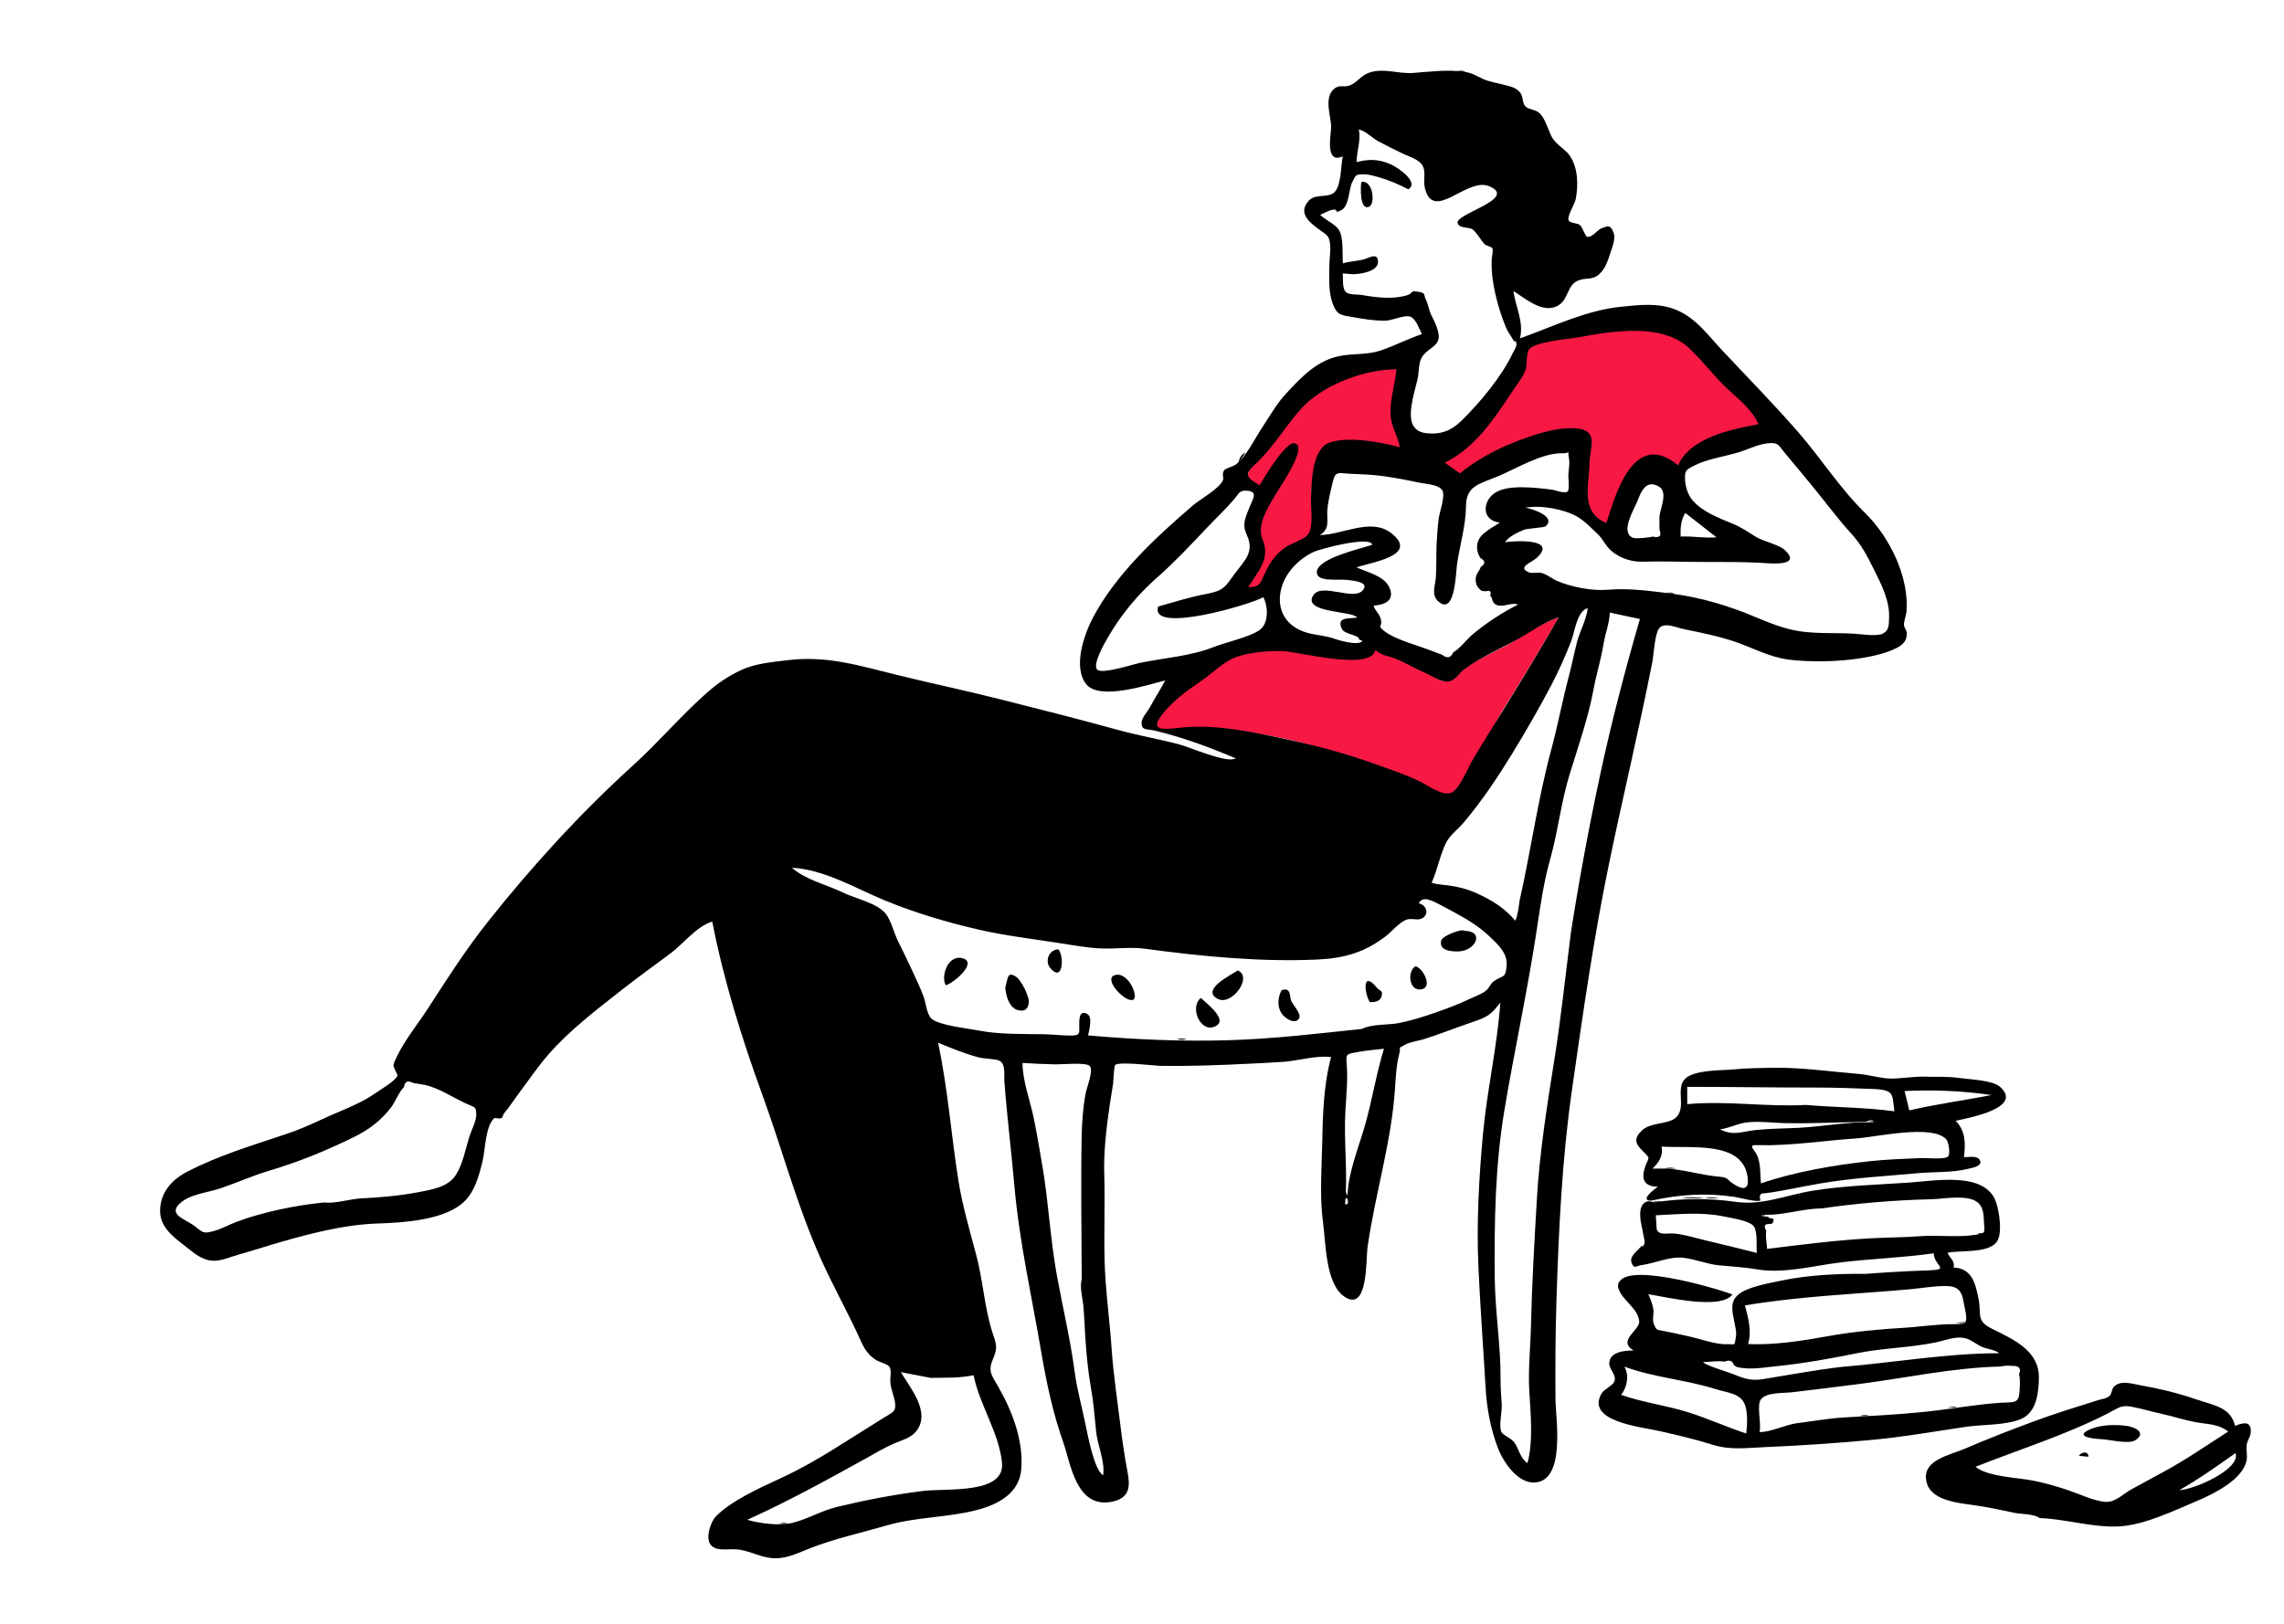 <svg width="720" height="512" viewBox="0 0 720 512" fill="none" xmlns="http://www.w3.org/2000/svg">
<path fill-rule="evenodd" clip-rule="evenodd" d="M491.328 194.667C485.661 204.619 479.674 214.306 473.629 224.078C470.429 229.25 460.108 250.644 457.442 251.461C454.572 252.341 436.988 243.053 431.942 241.234C422.974 238 414.453 234.939 405.085 232.945C394.596 230.713 384.024 229.067 373.144 229.896C368.379 230.26 360.492 231.295 365.228 225.282C368.68 220.897 372.024 216.86 376.713 213.692C380.126 211.386 385.129 207.156 389.125 205.616C393.317 203.999 399.501 204.358 404.007 204.453C408.877 204.556 432.094 211.063 433.371 204.281C435.739 206.217 437.119 205.468 439.832 206.413C442.89 207.479 444.797 209.547 447.834 210.796C449.804 211.606 453.436 214.811 455.627 214.83C458.538 214.856 459.322 212.69 461.413 211.091C466.098 207.509 472.335 205.151 477.419 202.038C481.894 199.296 486.156 196.438 491.328 194.667ZM440.322 116C439.924 120.543 441.289 124.765 441.256 129.44C441.242 131.48 441.139 133.519 441.829 135.484C442.448 137.246 442.015 140.411 442.344 142.256C436.55 140.672 425.786 138.322 419.871 140.458C414.216 142.501 413.505 151.946 413.305 156.539C413.17 159.67 414.717 164.493 413.544 167.491C412.997 168.889 412.993 169.34 413.027 169.466L413.031 169.479C412.919 169.428 412.465 169.429 410.864 170.466C409.276 171.494 407.381 172.062 405.812 173.197C402.959 175.264 402.47 177.607 401.062 180.604C399.695 183.515 396.051 186.101 391.984 185.996C395.253 180.673 399.793 175.702 397.188 169.451C395.223 164.733 398.667 159.196 401.377 154.713C402.274 153.229 412.221 141.856 407.813 141.054C404.952 140.533 398.383 152.606 397.126 154.713C393.621 152.585 392.046 149.961 394.744 146.755C396.816 144.293 399.36 142.187 401.377 139.638C404.652 135.5 407.843 130.561 411.733 126.886C418.563 120.433 430.487 116.039 440.322 116ZM413.031 169.479C413.07 169.503 413.053 169.526 413.036 169.491L413.031 169.479ZM532.119 108.949C536.484 112.705 542.005 115.82 546.223 119.762C549.915 123.213 554.887 129.017 556.641 133.627C547.641 135.185 532.687 139.958 529.103 148.442C515.106 136.9 509.691 158 506.914 166.824C498.722 163.64 500.356 153.04 500.464 146.851C500.548 141.941 503.878 136.13 495.941 135.728C490.011 135.429 484.251 137.598 478.902 139.63C472.228 142.165 465.227 145.957 459.836 150.313L454.219 146.385C463.433 141.738 468.236 132.854 473.629 124.718C475.35 122.125 477.648 119.241 478.902 116.437C479.77 114.499 480.381 110.586 481.333 108.862C482.829 106.152 497.448 105.406 501.321 104.708C511.545 102.864 523.764 101.76 532.119 108.949Z" fill="#F71844"/>
<path fill-rule="evenodd" clip-rule="evenodd" d="M529.789 169.17C533.566 168.996 537.325 169.754 541.102 169.424C537.823 166.858 534.545 164.294 531.266 161.729C529.817 164.014 529.712 166.613 529.789 169.17ZM440.194 116.438C430.42 116.476 418.497 120.886 411.706 127.327C408.109 130.741 405.136 135.324 402.093 139.159C400.053 141.732 398.06 144.215 395.583 146.477C391.97 149.772 393.005 150.525 397.074 153.007C398.362 150.839 405.192 139.247 408.055 139.768C412.404 140.561 404.004 152.806 403.086 154.331C400.369 158.844 395.981 165.148 397.953 169.908C400.554 176.191 396.782 179.772 393.507 185.126C396.946 185.216 397.285 184.011 398.471 181.376C399.993 177.989 401.654 175.16 404.874 172.818C407.367 171.005 411.445 170.242 412.616 168.053C414.065 165.346 413.156 160.003 413.273 156.992C413.452 152.418 413.465 141.604 419.076 139.572C424.956 137.442 435.527 139.449 441.275 141.026C440.557 136.995 438.294 134.362 438.325 129.882C438.358 125.193 439.796 121.009 440.194 116.438ZM365.103 191.248C370.216 189.794 375.063 188.262 380.323 187.272C385.829 186.234 386.196 185.047 389.3 180.807C391.652 177.593 394.506 175.087 393.84 171.15C393.413 168.625 391.873 167.395 392.336 164.555C392.623 162.795 393.538 160.873 394.198 159.2C395.009 157.146 396.688 154.817 392.783 154.716C390.627 154.66 390.522 155.681 389.063 157.397C386.37 160.566 383.271 163.443 380.406 166.482C375.429 171.759 370.151 177.374 364.596 182.257C358.48 187.631 353.202 194.113 349.249 200.993C348.519 202.264 344.08 209.747 345.974 211.214C347.713 212.562 357.385 209.419 359.149 209.051C366.762 207.464 375.404 206.897 382.596 204.014C386.261 202.545 394.348 200.792 397.242 198.519C399.933 196.406 399.812 191.288 398.25 188.309C393.88 190.751 362.286 199.965 365.103 191.248ZM460.222 149.251C465.324 145.111 471.355 141.791 477.654 139.33C483.289 137.129 490.289 134.676 496.557 135.058C504.368 135.534 501.104 141.185 501.076 145.997C501.039 152.383 497.924 161.582 506.412 164.895C509.183 156.053 515.024 135.145 529.015 146.731C532.591 138.229 545.344 135.352 554.324 133.79C552.696 129.495 547.752 125.607 544.326 122.383C540.039 118.35 536.654 113.623 532.36 109.667C523.875 101.853 508.505 104.362 497.763 106.31C494.178 106.96 483.784 107.776 482.047 110.141C480.958 111.624 481.566 115.248 480.759 117.062C479.646 119.561 477.746 121.878 476.221 124.186C470.657 132.608 464.996 141.084 455.475 145.907L460.222 149.251ZM491.358 194.623C486.321 196.359 482.615 199.262 478.147 201.707C472.73 204.671 466.377 207.448 461.515 211.11C459.736 212.449 458.736 214.762 456.28 214.912C454.145 215.043 450.89 212.814 448.996 212.035C445.82 210.725 442.785 208.74 439.593 207.573C436.969 206.613 435.808 206.809 433.538 204.944C432.265 211.751 409.102 205.388 404.243 205.284C399.747 205.189 393.58 205.667 389.396 207.29C385.41 208.836 382.293 212.239 378.88 214.558C374.203 217.738 369.74 220.954 366.296 225.356C361.571 231.391 368.699 229.683 373.453 229.318C384.303 228.485 394.858 230.807 405.319 233.047C414.669 235.049 423.903 237.451 432.853 240.698C437.887 242.524 443.185 244.203 447.919 246.576C450.415 247.828 454.463 250.892 457.327 250.009C459.953 249.199 462.571 242.437 464.163 239.736C467.255 234.492 470.508 229.337 473.701 224.145C479.732 214.338 485.706 204.613 491.358 194.623ZM429.369 324.424C432.473 322.823 437.534 323.254 440.967 322.583C444.846 321.825 448.747 320.589 452.446 319.301C456.192 317.997 459.731 316.663 463.154 315.031C464.719 314.285 466.805 313.55 468.252 312.515C469.418 311.68 469.843 310.13 470.918 309.373C473.722 307.398 474.546 308.637 474.922 304.826C475.33 300.687 472.745 298.343 469.526 295.245C466.645 292.473 462.902 290.077 459.281 288.126C457.68 287.264 455.969 286.293 454.334 285.47C451.862 284.223 448.548 282.151 447.251 284.827C449.953 285.446 450.548 288.546 448.109 289.66C446.77 290.272 444.743 289.374 443.232 290.024C440.901 291.028 438.658 293.83 436.662 295.338C430.112 300.292 423.847 302.149 415.273 302.548C397.357 303.377 378.596 301.542 361.025 299.157C356.502 298.542 351.987 299.208 347.423 299.061C342.982 298.919 338.352 298.046 333.986 297.372C325.577 296.075 316.714 295.007 308.435 293.098C298.424 290.789 288.378 287.802 278.978 283.934C269.962 280.223 259.771 274.092 249.644 273.619C253.965 277.42 260.441 278.884 265.639 281.387C269.888 283.432 276.532 284.746 279.216 288.116C280.964 290.309 281.84 294.338 283.16 296.91C284.62 299.756 285.967 302.647 287.318 305.536C288.675 308.443 290.089 311.351 291.192 314.345C291.874 316.202 292.168 320.052 293.78 321.323C296.352 323.349 304.958 324.248 308.424 324.922C314.894 326.182 322.275 326.014 328.875 326.101C331.602 326.137 334.351 326.472 336.957 326.517C340.617 326.58 340.268 326.011 340.216 323.157C340.186 321.443 340.224 318.326 342.776 319.738C344.515 320.7 343.318 324.96 342.996 326.473C357.564 327.777 372.763 328.432 387.261 327.996C401.52 327.567 415.285 325.915 429.369 324.424ZM495.157 294.387C497.728 277.807 500.86 260.95 504.366 244.585C507.909 228.048 512.169 211.66 516.961 195.185C513.796 194.504 510.631 193.826 507.466 193.146C507.348 196.617 506.042 199.633 505.484 203.088C504.715 207.858 503.245 212.489 502.365 217.243C500.693 226.279 497.595 235.121 494.866 243.933C492.085 252.916 491.155 262.171 488.599 271.2C486.493 278.638 485.416 286.832 484.24 294.478C481.387 313.03 477.321 331.617 474.227 350.177C471.325 367.579 471.034 385.334 471.201 402.898C471.303 413.621 473.124 424.314 473.029 435.051C473.006 437.705 473.254 440.351 473.408 443.001C473.516 444.871 472.398 450.054 473.347 451.62C473.947 452.612 476.526 453.526 477.439 454.903C478.883 457.081 479.187 459.685 481.506 461.334C483.386 454.523 482.498 445.533 482.087 438.582C481.689 431.885 482.461 424.963 482.613 418.163C482.91 404.823 483.697 391.678 484.459 378.331C485.293 363.695 487.667 348.702 489.985 334.176C492.094 320.967 493.5 307.524 495.157 294.387ZM426.357 86.461C425.337 86.375 424.318 86.29 423.299 86.205C423.451 88.134 422.997 91.259 424.511 92.265C425.659 93.028 427.982 92.777 429.372 93.021C433.931 93.822 439.214 94.491 443.739 93.033C445.498 92.466 444.368 91.579 446.79 91.948C449.706 92.393 448.641 92.808 449.483 94.442C450.132 95.703 450.466 97.85 451.203 99.364C452.188 101.39 454.186 105.017 453.332 107.357C452.502 109.631 449.405 110.319 448.089 112.895C447.11 114.81 447.341 117.594 446.833 119.704C446.154 122.517 445.296 125.32 444.917 128.185C444.44 131.795 444.604 136.031 449.583 136.59C454.205 137.111 457.509 135.777 460.608 132.754C466.526 126.982 473.284 118.835 476.761 111.576C477.167 110.728 478.167 109.312 478.028 108.404C477.752 106.608 477.632 108.426 476.998 107.179C476.393 105.987 475.444 104.905 474.886 103.581C472.878 98.827 471.455 93.843 470.65 88.811C470.285 86.531 470.163 84.279 470.225 81.977C470.246 81.191 470.771 78.831 470.458 78.293C470.138 77.747 468.473 77.496 467.954 76.954C466.992 75.951 465.339 73.118 464.273 72.367C462.962 71.444 460.028 72.175 459.495 70.34C458.643 67.402 478.81 62.618 469.388 58.698C462.354 55.771 451.565 70.565 449.105 58.924C448.679 56.908 449.491 54.17 448.506 52.322C447.418 50.28 444.455 49.517 442.386 48.523C439.745 47.255 437.078 45.953 434.512 44.565C432.751 43.614 430.215 41.088 428.342 40.856C429.079 44.285 427.665 47.684 427.642 51.105C431.7 50.119 434.493 50.098 438.498 51.852C440.406 52.687 447.593 57.425 443.952 59.703C441.002 58.137 437.846 56.779 434.557 55.858C433.26 55.494 431.641 54.999 430.261 54.974C427.059 54.916 427.509 55.217 426.307 57.386C425.148 59.476 425.397 64.925 422.853 66.259C420.221 67.639 422.251 65.708 420.004 66.153C418.722 66.408 417.326 67.264 416.153 67.748C417.76 69.315 421.005 70.746 422.071 72.486C423.626 75.024 423.086 80.273 423.33 83.049C425.365 82.395 427.509 82.368 429.572 81.882C431.512 81.424 434.202 79.444 434.404 82.356C434.63 85.6 428.921 86.461 426.357 86.461ZM452.853 171.878C453.012 169.074 453.185 166.272 453.533 163.48C453.767 161.605 455.748 156.167 454.628 154.521C453.41 152.73 449.328 152.616 447.363 152.186C443.596 151.361 439.984 150.685 436.156 150.141C432.636 149.64 429.318 149.535 425.771 149.39C421.907 149.233 420.95 148.312 420.095 152.136C419.424 155.143 418.524 158.275 418.399 161.354C418.281 164.244 419.253 166.753 416.064 168.7C423.066 168.7 432.184 163.101 438.573 168.108C447.712 175.268 431.808 177.33 427.614 178.911C431.1 180.433 436.276 181.628 437.917 185.104C439.758 189.001 437.086 190.658 432.997 190.969C433.381 192.471 434.853 193.447 435.292 195.253C435.934 197.9 433.851 197.024 436.509 199.072C440.009 201.768 447.215 203.571 451.508 205.288C452.513 205.692 453.531 206.071 454.559 206.426C456.167 207.711 457.355 207.466 458.122 205.691C460.324 204.438 462.284 201.645 464.238 200.02C468.583 196.404 473.38 193.231 478.545 190.621C476.403 189.825 473.843 191.624 471.789 190.748C470.128 190.04 470.754 188.752 469.76 187.787C470.158 186.529 469.737 186.069 468.497 186.407C467.877 186.466 467.3 186.372 466.766 186.124C465.727 184.968 465.261 184.589 465.191 182.803C465.119 180.908 466.341 180.239 466.809 178.722C468.333 177.789 468.299 176.873 466.706 175.974C466.05 175.012 465.693 173.969 465.634 172.843C465.331 168.663 469.578 166.979 472.816 164.768C467.017 164.196 467.238 158.086 471.251 155.415C475.41 152.646 484.217 153.78 489.246 154.404C490.292 154.533 493.118 155.745 494.175 154.972C494.824 154.499 494.366 150.495 494.396 149.789C494.464 148.185 494.898 146.272 494.613 144.676C494.018 141.335 495.28 143.018 492.602 142.925C486.228 142.703 478.113 147.7 472.506 150.056C466.229 152.694 462.196 153.099 462.131 159.638C462.068 165.83 460.135 171.999 459.292 178.092C458.923 180.753 458.66 194.577 453.238 189.476C451.136 187.497 452.482 184.454 452.638 182.013C452.851 178.655 452.725 175.245 452.853 171.878ZM102.249 379.14C105.352 379.635 110.405 378.035 113.79 377.867C119.708 377.575 125.803 377.068 131.602 375.962C136.138 375.096 141.307 374.335 143.754 370.39C145.941 366.865 146.713 362.451 147.891 358.604C148.517 356.562 150.131 353.6 150.131 351.487C150.131 348.74 149.718 349.281 146.529 347.778C142.492 345.875 138.564 343.224 134.21 342.145C132.893 341.914 131.575 341.687 130.256 341.465C128.55 340.576 127.586 341.014 127.363 342.775C125.698 344.353 124.722 347.26 123.324 349.105C120.139 353.31 116.356 356.176 111.413 358.602C102.52 362.965 94.233 366.332 84.708 369.185C79.459 370.758 74.618 372.963 69.487 374.697C65.376 376.085 59.703 376.508 56.545 379.599C52.983 383.086 58.459 384.354 61.503 386.712C63.997 388.643 64.045 389.087 67.457 388.149C69.999 387.45 72.252 386.114 74.693 385.208C83.053 382.106 93.172 380.042 102.249 379.14ZM293.32 434.454C290.204 433.849 287.088 433.243 283.972 432.639C287.036 437.778 293.481 445.296 288.855 451.243C287.127 453.465 284.251 454.099 281.682 455.226C278.573 456.59 275.703 458.338 272.764 459.964C260.644 466.667 248.327 473.464 235.556 479.216C239.554 480.375 245.701 481.177 249.818 480.168C254.613 478.991 259.052 476.29 263.975 475.11C272.806 472.993 282.101 471.19 291.073 470.104C298.407 469.216 316.764 471.222 315.873 461.315C315.026 451.909 308.771 442.935 306.91 433.636C302.343 434.547 297.986 434.388 293.32 434.454ZM479.044 283.907C482.596 268.25 484.717 252.327 488.906 236.782C490.996 229.027 492.469 221.166 494.51 213.409C495.461 209.801 496.178 206.156 497.103 202.554C498.04 198.908 500.057 195.542 500.518 191.772C497.124 192.527 496.339 199.509 495.31 202.135C493.423 206.954 491.365 211.585 488.94 216.199C485.085 223.532 480.995 230.607 476.646 237.717C472.061 245.216 467.218 252.428 461.49 259.276C459.608 261.526 457.054 263.289 455.841 265.758C453.933 269.641 453.131 274.268 451.309 278.309C452.593 278.894 455.907 279.04 457.481 279.319C460.408 279.838 462.459 280.299 465.27 281.549C470.223 283.752 474.384 286.362 477.693 290.325C478.524 288.291 478.741 286.061 479.044 283.907ZM341 403.369C340.941 388.29 340.703 373.082 340.978 358.114C341.054 353.958 341.431 349.474 342.102 345.35C342.523 342.758 345.002 337.247 343.372 336.004C341.98 334.942 334.628 335.641 332.824 335.604C329.325 335.531 325.837 335.391 322.331 335.154C322.331 340.743 324.761 347.089 325.891 352.617C326.944 357.774 327.809 362.959 328.678 368.139C330.559 379.357 331.093 390.73 333.136 401.978C334.986 412.177 337.427 422.333 338.772 432.53C339.511 438.128 341.005 443.409 342.166 449.003C342.773 451.92 344.984 463.935 347.77 465.117C348.358 460.807 345.953 455.602 345.522 451.244C345.078 446.744 344.733 442.214 343.921 437.691C342.967 432.381 342.486 426.939 342.12 421.564C341.897 418.274 341.828 414.995 341.512 411.708C341.283 409.323 340.278 405.708 341 403.369ZM428.485 201.728C428.601 200.086 423.869 200.152 422.988 198.265C421.201 194.432 425.275 195.122 427.78 194.726C426.887 192.594 410.161 193.371 414.058 187.617C416.761 183.625 427.012 189.735 429.751 185.942C431.552 183.45 426.652 183.107 424.708 182.857C421.784 182.481 414.895 183.697 415.121 180.289C415.407 176.006 428.8 173.05 432.557 171.792C432.141 168.86 416.021 173.028 413.689 174.217C408.408 176.908 404.363 181.735 403.588 187.101C402.686 193.344 406.21 198.26 413.152 199.792C416.046 200.431 418.186 200.502 420.864 201.462C422.626 202.093 428.329 203.668 429.537 202.075C429.186 201.959 428.836 201.844 428.485 201.728ZM523.114 162.898C523.381 160.232 525.88 155.214 523.001 153.462C518.973 151.011 517.304 155.05 516.391 157.477C515.275 160.439 510.583 167.691 514.686 169.538C515.64 169.967 520.163 169.467 520.961 169.184C523.183 169.704 523.9 168.957 523.114 166.94V162.898ZM424.805 378.189C424.552 370.903 428.184 362.143 430.242 355.006C432.576 346.92 433.805 338.674 436.277 330.677C433.527 330.974 430.752 331.217 428.035 331.712C424.328 332.389 424.262 332.282 424.528 335.548C424.926 340.453 424.405 345.262 424.123 350.165C423.558 359.981 424.934 369.96 424.019 379.714C424.835 379.9 425.097 379.392 424.805 378.189ZM527.432 187.228C536.338 188.453 544.873 190.989 552.976 194.396C557.444 196.275 562.364 198.293 567.355 199.043C572.902 199.877 578.783 199.485 584.447 199.807C586.443 199.92 591.692 200.792 593.639 199.737C595.567 198.692 595.416 196.921 595.507 194.81C595.741 189.38 593.004 184.063 590.544 179.191C588.433 175.011 586.837 171.82 583.562 168.224C579.356 163.606 575.693 158.623 571.754 153.803C568.784 150.17 565.784 146.589 562.757 142.96C560.591 140.362 560.694 139.468 557.43 139.758C554.216 140.045 550.98 141.751 547.953 142.656C543.46 143.998 538.019 144.735 533.921 146.881C531.272 148.269 531.154 148.525 531.184 150.947C531.213 153.203 532.024 155.955 533.525 157.72C536.647 161.384 541.82 163.323 546.261 165.151C548.829 166.208 551.049 167.707 553.336 169.165C555.799 170.738 560.769 171.664 562.655 173.456C568.143 178.675 558.152 177.643 555.36 177.485C549.336 177.145 543.345 177.197 537.276 177.193C530.651 177.189 524.08 176.912 517.549 177.106C513.724 177.219 509.336 175.476 506.857 172.572C505.658 171.164 505.19 169.834 503.621 168.374C501.565 166.463 499.777 164.449 497.275 162.969C493.182 160.549 485.745 159.18 480.873 160.083C482.617 160.302 490.823 162.811 487.21 165.965C486.771 166.349 481.492 166.6 480.345 167.074C478.275 167.928 475.665 169.169 474.451 170.972C477.986 170.44 491.1 169.824 484.41 175.918C482.768 177.414 478.054 178.907 482.065 180.497C482.987 180.863 484.831 180.346 486.017 180.675C487.781 181.165 489.222 182.477 490.874 183.176C495.56 185.161 502.018 186.386 506.908 185.951C513.669 185.348 520.715 186.433 527.432 187.228ZM348.12 370.845C348.35 379.599 347.998 388.404 348.206 397.199C348.428 406.59 349.77 415.794 350.409 425.091C350.983 433.424 352.236 441.598 353.253 449.891C353.838 454.667 354.513 459.234 355.413 463.975C356.256 468.411 356.4 472.32 350.496 473.512C339.208 475.794 337.455 461.207 335.273 455.062C332.017 445.889 329.929 436.261 328.315 426.752C325.311 409.044 321.317 391.583 319.758 373.724C318.799 362.728 317.407 351.843 316.617 340.857C316.462 338.704 317.074 335.387 314.969 334.428C313.702 333.852 310.216 333.847 308.618 333.43C304.166 332.266 300.059 330.553 295.715 328.776C298.798 343.256 299.816 357.665 302.129 372.272C303.356 380.023 305.704 388.054 307.739 395.683C309.848 403.588 310.316 412.1 312.749 419.833C313.82 423.242 314.727 424.63 313.172 428.129C311.264 432.423 312.53 433.45 314.922 437.668C319.322 445.427 322.682 454.584 321.936 463.331C321.327 470.475 315.318 474.215 307.874 476.142C298.563 478.553 288.813 478.268 279.445 481.005C271.283 483.389 262.991 485.151 255.066 488.299C251.87 489.568 248.833 491.074 245.285 491.307C240.418 491.624 237.136 489.087 232.539 488.559C229.666 488.229 225.459 489.46 223.804 486.755C222.492 484.61 223.977 479.93 225.624 478.204C230.251 473.352 239.517 469.125 245.757 466.262C252.949 462.962 259.907 458.832 266.571 454.574C270.609 451.992 274.729 449.514 278.765 446.928C281.434 445.216 282.449 445.205 282.176 442.485C281.959 440.316 280.87 438.212 280.68 435.992C280.534 434.29 281.198 431.971 280.303 430.861C279.645 430.042 277.173 429.464 276.201 428.844C272.648 426.581 271.841 423.782 270.227 420.34C266.561 412.522 262.35 404.924 258.81 397.044C251.211 380.123 246.574 362.331 240.273 345.066C233.836 327.426 228.081 308.909 224.536 290.608C219.793 291.905 215.316 297.642 211.539 300.481C206.435 304.318 201.206 308.028 196.201 311.969C187.997 318.431 179.691 324.715 172.912 332.453C169.646 336.18 166.972 340.191 164.015 344.107C162.307 346.369 160.714 348.929 158.864 351.082C158.567 351.427 158.559 352.136 158.239 352.43C157.534 353.076 156.189 352.216 155.737 352.641C152.95 355.26 152.987 362.693 152.118 366.148C150.921 370.909 149.577 376.384 145.438 379.665C139.046 384.733 127.256 385.518 119.165 385.781C108.782 386.119 98.71 388.718 88.859 391.51C84.264 392.811 79.789 394.334 75.177 395.598C72.524 396.326 69.498 397.777 66.665 397.498C63.249 397.162 60.552 394.58 58.049 392.66C54.046 389.59 50.339 386.564 50.468 381.527C50.613 376.195 53.828 372.171 58.894 369.522C68.687 364.401 79.641 361.119 90.196 357.581C94.242 356.224 97.704 354.723 101.573 352.897C107.038 350.316 113.329 348.209 118.178 344.801C119.608 343.795 124.862 340.714 125.31 339.125C125.368 338.918 124.055 336.492 124.05 336.107C124.037 335.118 124.689 334.046 125.09 333.198C127.616 327.865 131.853 322.729 135.092 317.699C141.023 308.487 146.978 299.226 153.855 290.562C167.568 273.288 182.973 256.374 199.6 241.295C207.705 233.944 214.709 225.606 222.929 218.357C226.185 215.485 229.623 213.147 233.636 211.283C238.109 209.205 243.129 208.798 248.257 208.164C260.681 206.627 271.057 209.929 282.721 212.802C293.748 215.517 304.788 217.808 315.876 220.636C328.054 223.742 340.107 226.722 352.247 230.107C358.733 231.915 365.406 233.026 371.923 234.762C375.061 235.596 386.924 240.829 389.541 239.11C381.299 235.636 372.855 232.47 364.038 230.373C361.441 229.756 359.782 230.439 359.878 227.761C359.932 226.3 361.759 224.328 362.417 223.125C363.993 220.247 365.777 217.433 367.319 214.546C361.728 215.971 346.703 220.906 342.49 215.805C338.082 210.465 341.762 199.996 344.525 194.768C351.737 181.121 364.004 169.732 375.956 159.444C378.542 157.22 384.115 154.315 385.493 151.483C385.912 150.621 385 149.355 385.945 148.237C386.507 147.571 388.765 147.116 389.668 146.399C392.954 143.785 395.576 138.287 397.847 134.861C400.225 131.273 402.368 127.387 405.357 124.168C410.245 118.904 415.292 113.324 423.208 112.093C427.09 111.489 431.214 111.811 434.935 110.607C439.435 109.15 443.71 106.856 448.254 105.347C447.127 103.265 446.213 99.955 444.026 99.728C441.92 99.508 438.832 101.134 436.422 101.122C432.902 101.105 429.897 100.599 426.5 99.997C422.741 99.329 421.502 99.45 420.132 95.787C418.694 91.949 419.057 87.492 419.069 83.506C419.074 81.559 419.505 79.141 419.32 77.229C419.043 74.348 418.419 74.238 415.905 72.406C412.765 70.117 408.893 67.088 412.74 63.111C414.819 60.962 419.091 62.633 420.933 60.325C422.808 57.973 422.717 52.065 423.289 49.303C417.507 51.856 419.627 42.312 419.626 40.016C419.625 36.674 417.132 30.665 420.721 27.885C422.389 26.595 423.627 27.662 425.534 26.921C427.71 26.074 429.08 23.854 431.395 22.993C435.996 21.282 440.694 23.343 445.418 23.003C450.836 22.613 456.158 21.86 461.606 22.641C464.188 23.01 465.275 23.891 467.459 24.878C469.559 25.828 471.69 26.087 473.971 26.698C476.001 27.242 477.781 27.517 479.152 29.106C480.237 30.363 479.795 32.478 480.89 33.562C481.97 34.629 484.107 34.474 485.394 35.742C486.63 36.959 487.369 38.971 488.011 40.485C488.879 42.525 488.981 43.291 490.509 44.924C491.841 46.349 493.759 47.494 494.871 49.119C497.49 52.95 497.557 58.49 496.721 62.8C496.437 64.267 494.069 68.06 494.439 69.309C494.792 70.497 497.013 70.185 498.018 70.936C498.887 71.586 499.652 74.48 500.337 74.657C501.817 75.038 503.643 72.412 504.765 72.019C506.714 71.334 507.529 70.632 508.609 73.212C509.409 75.127 508.295 77.726 507.708 79.554C506.961 81.88 506.136 84.682 504.157 86.441C501.831 88.51 499.969 87.379 497.402 88.493C493.556 90.162 494.691 95.382 489.957 96.874C485.447 98.295 480.478 93.823 477.066 91.767C477.773 96.758 480.433 101.567 479.156 106.682C489.53 103.031 499.79 97.85 511.095 96.709C516.86 96.126 522.683 95.437 528.125 97.586C534.494 100.102 538.397 105.652 542.708 110.263C550.811 118.93 559.125 127.354 566.902 136.3C574.035 144.505 580.049 154.014 587.9 161.697C595.861 169.489 601.87 182.131 600.998 192.92C600.919 193.894 600.079 196.107 600.211 197.157C600.314 197.962 601.128 198.982 601.115 199.63C601.071 201.813 600.267 203.071 597.95 204.282C593.934 206.383 587.949 207.446 583.41 207.968C577.379 208.661 569.993 208.735 563.96 207.995C557.737 207.231 552.267 204.102 546.544 202.212C541.525 200.552 536.483 199.516 531.209 198.458C528.299 197.874 525.078 196.257 523.28 197.822C521.629 199.26 521.287 206.638 520.902 208.6C516.729 229.866 511.77 250.411 507.377 271.569C502.399 295.55 498.995 319.522 495.533 343.707C492.387 365.691 491.358 387.924 490.655 409.888C490.319 420.365 490.27 430.73 490.341 441.216C490.381 447.088 493.649 466.688 483.958 467.439C478.264 467.881 473.708 460.547 472.182 456.547C469.889 450.538 468.695 444.067 468.33 437.755C467.59 424.976 466.621 412.187 466.047 399.403C465.425 385.552 466.215 371.446 467.483 357.641C468.759 343.744 471.974 330.05 472.959 316.131C470.001 319.923 469.055 320.635 464.128 322.286C458.973 324.015 454.014 326.06 448.812 327.672C447.043 328.22 444.281 328.564 442.83 329.461C440.153 331.117 441.912 329.238 441.057 332.462C440.144 335.905 439.972 340.04 439.729 343.578C438.59 360.185 433.468 376.674 431.106 393.193C430.535 397.181 431.349 414.112 423.708 408.776C417.823 404.667 417.939 391.759 417.102 385.713C415.988 377.654 416.608 369.368 416.785 361.26C416.985 352.026 417.158 342.341 419.611 333.325C415.222 332.65 409.118 334.488 404.7 334.797C400.875 335.065 397.063 335.235 393.259 335.423C384.189 335.87 374.845 336.227 365.622 336.067C363.942 336.038 352.972 334.658 351.57 335.77C351.115 336.132 350.976 341.1 350.891 341.707C350.568 343.99 350.13 346.27 349.803 348.54C348.762 355.798 347.821 363.59 348.12 370.845Z" fill="black"/>
<path fill-rule="evenodd" clip-rule="evenodd" d="M511.031 439.812C517.953 442.242 525.3 443.124 532.281 445.338C538.523 447.317 544.319 449.978 550.464 451.99C550.823 449.429 551.014 445.092 549.962 442.679C548.472 439.262 544.549 439.178 540.686 437.961C531.286 434.998 521.398 434.374 512.066 430.913C513.664 433.675 512.95 437.334 511.031 439.812ZM630.53 430.876C615.58 431.27 601.291 434.395 586.557 436.328C579.386 437.267 572.209 438.106 565.033 438.984C562.271 439.321 557.237 438.924 555.23 441.071C553.566 442.851 555.389 448.922 554.65 451.53C557.672 451.731 563.038 449.195 566.318 448.775C571.425 448.123 576.465 447.209 581.625 446.918C589.798 446.455 597.829 446.062 605.988 445.245C614.284 444.414 622.313 442.87 630.676 442.306C634.741 442.031 636.377 442.716 636.616 438.861C636.71 437.354 636.94 434.831 636.47 433.344C637.222 431.517 636.555 430.63 634.468 430.682C633.143 430.548 631.831 430.612 630.53 430.876ZM601.614 418.572C605.657 418.231 609.717 417.743 613.77 417.538C614.592 417.496 618.761 417.722 619.442 417.035C620.405 416.065 619.332 412.513 619.155 411.414C618.554 407.677 617.89 405.504 613.352 405.496C609.522 405.488 605.557 406.215 601.742 406.55C584.425 408.075 567.194 408.719 550.068 411.614C551.11 415.602 552.294 419.716 551.047 423.794C559.263 424.175 568.283 422.755 576.312 421.298C584.519 419.809 593.226 419.07 601.614 418.572ZM574.204 381.026C568.017 381.052 561.478 383.499 555.373 382.954C555.281 383.974 557.235 383.127 557.775 384.082C558.927 384.084 559.329 384.422 558.977 385.097C558.998 385.557 558.736 385.827 558.19 385.905C557.921 385.927 557.652 385.947 557.383 385.968C556.203 386.002 556.009 386.717 556.804 388.116C556.463 389.847 556.974 392.047 557.049 393.786C568.021 392.444 578.68 391.049 589.729 390.451C594.946 390.168 600.158 390.169 605.368 389.784C611.1 389.36 617.357 390.269 622.961 389.305C625.957 388.79 625.643 388.826 625.425 385.326C625.292 383.2 625.341 380.676 623.414 379.125C620.196 376.535 612.867 378.032 609.019 378.124C597.428 378.399 585.641 379.366 574.204 381.026ZM580.538 431.001C597.113 429.648 613.563 426.687 630.232 426.687C629.054 425.629 626.486 425.357 625.02 424.779C623.347 424.122 621.769 422.721 620.134 422.146C616.854 420.993 613.517 422.595 610.148 423.288C602.022 424.959 593.684 425.016 585.545 426.656C577.13 428.35 568.606 429.913 560.036 430.774C555.956 431.184 551.577 432.016 547.545 431.048C547.218 430.837 546.889 430.627 546.562 430.417C546.21 429.069 545.232 428.71 543.627 429.337C541.589 428.989 538.994 429.439 536.943 429.485C536.859 430.221 544.439 432.53 545.884 433.101C549.366 434.478 551.727 435.487 555.446 434.897C563.82 433.568 572.058 431.982 580.538 431.001ZM522.231 387.472C522.879 389.74 525.598 388.708 527.94 388.958C531.083 389.293 534.21 390.267 537.254 391.001C542.783 392.335 548.313 393.651 553.818 395.062C553.601 393.065 554.093 388.519 552.918 386.747C551.685 384.889 545.84 384.075 543.118 383.509C536.257 382.083 528.929 382.894 521.959 383.194C522.082 384.618 522.173 386.043 522.231 387.472ZM588.135 401.662C594.645 401.166 601.162 400.782 607.69 400.575C615.154 400.341 609.729 399.269 609.571 395.18C599.761 396.586 589.864 396.864 580.085 398.065C571.983 399.061 562.331 401.663 554.067 400.265C550.169 399.606 546.19 399.352 542.043 398.98C538.131 398.629 534.44 396.992 530.576 396.585C526.239 396.128 521.807 398.319 517.492 398.897C515.663 399.143 515.238 400.257 514.374 398.279C513.478 396.228 516.044 394.552 517.054 393.325C518.233 391.893 517.743 394.219 518.398 391.982C518.582 391.355 518.084 389.78 517.993 389.104C517.762 387.396 517.165 385.544 517.072 383.84C516.986 382.275 516.971 379.886 518.862 378.972C520.017 378.415 520.835 379.228 521.841 379.07C529.697 377.843 538.938 377.742 546.905 378.927C555.542 380.21 562.976 376.812 571.489 375.434C581.475 373.818 591.567 373.575 601.64 372.892C610.252 372.309 625.989 369.281 629.27 379.162C630.199 381.962 631.553 389.67 629.053 392.052C625.773 395.18 618.177 394.182 613.936 394.995C614.57 396.616 616.459 397.719 615.806 399.649C621.75 399.901 622.801 404.944 623.732 409.653C624.695 414.524 622.816 416.46 627.999 418.997C635.222 422.532 642.874 426.102 642.732 434.521C642.662 438.754 642.134 445.138 637.295 447.335C632.562 449.483 624.854 449.12 619.637 449.9C609.534 451.411 599.396 453.184 589.232 454.091C578.409 455.058 567.406 455.851 556.565 456.282C550.659 456.519 545.556 457.32 539.851 455.534C534.243 453.779 528.756 452.498 522.97 451.194C517.257 449.909 499.769 448.177 504.865 439.402C505.68 437.997 508.467 436.881 508.917 435.553C509.643 433.411 507.191 431.74 507.293 429.804C507.48 426.264 511.928 425.819 514.999 425.819C509.735 422.862 516.785 419.361 516.743 416.85C516.669 412.427 510.544 409.556 510.198 405.847C509.355 396.823 541.224 406.219 546.129 408.172C542.353 413.2 524.838 408.849 519.621 408.086C520.333 409.765 521.013 411.275 521.219 412.994C521.386 414.395 520.79 415.996 521.335 417.406C522.196 419.636 522.167 419.209 525.215 419.817C527.47 420.266 529.699 420.786 531.947 421.262C535.399 421.994 540.83 423.957 544.251 423.849C547.251 423.756 546.658 424.591 547.208 421.598C547.504 419.989 546.999 418.279 546.697 416.703C546.068 413.401 545.146 410.275 548.357 407.905C551.419 405.645 557.873 404.57 561.628 403.772C569.963 402.004 579.583 401.57 588.135 401.662Z" fill="black"/>
<path fill-rule="evenodd" clip-rule="evenodd" d="M627.798 345.291C618.745 343.928 609.548 343.593 600.389 344.006C600.886 346.042 601.382 348.077 601.879 350.111C610.46 348.126 619.164 346.963 627.798 345.291ZM554.19 361.083C550.56 360.844 553.086 362.302 553.982 364.437C555.084 367.059 554.847 370.374 555.101 373.134C565.722 369.496 578.081 367.367 589.373 366.142C594.729 365.562 600.162 365.395 605.548 365.147C607.14 365.074 612.889 365.673 614.053 364.711C614.918 363.995 614.311 360.048 613.48 359.177C608.96 354.445 591.488 358.531 585.166 358.955C574.802 359.651 564.627 361.314 554.19 361.083ZM569.276 348.4C578.681 349.211 587.762 349.134 597.168 350.4C596.454 345.03 597.307 343.659 590.525 343.374C584.481 343.121 578.456 342.916 572.441 342.918C558.913 342.925 545.417 342.693 531.875 342.693V348.15C544.4 346.998 556.726 349.078 569.276 348.4ZM524.051 368.468C529.986 368.446 535.596 370.457 541.532 370.979C545.085 371.291 543.969 371.687 546.433 373.289C550.272 375.785 551.378 374.455 550.896 371.064C549.265 359.591 533.094 362.164 523.775 361.526C524.387 364.262 522.98 366.582 520.906 368.468H524.051ZM588.207 353.738C579.67 353.863 571.122 354.299 562.644 354.14C558.85 354.068 553.933 353.393 550.214 353.974C547.49 354.399 545.211 355.646 542.223 356.109C546.612 358.233 548.837 356.798 553.452 356.314C558.063 355.832 562.742 355.842 567.371 355.59C574.974 355.177 583.077 353.541 590.568 353.986C590.704 353.038 589.918 352.955 588.207 353.738ZM520.493 378.586C516.575 378.579 521.965 374.577 522.672 374.18C518.335 374.18 517.286 371.844 518.542 368.091C519.726 364.555 520.602 365.638 517.623 362.693C515.381 360.476 515.042 358.843 517.685 356.365C520.375 353.844 525.822 354.557 528.205 352.475C532.263 348.933 527.027 341.877 532.649 339.163C536.449 337.33 542.575 337.557 546.771 337.169C550.826 336.795 555.024 336.723 559.107 336.673C568.006 336.564 577.25 337.904 586.109 338.642C589.34 338.91 592.971 340.082 596.153 340.085C599.399 340.088 602.798 339.438 606.149 339.513C610.045 339.601 613.797 339.343 617.814 339.918C620.892 340.358 628.079 340.589 630.432 342.645C638.271 349.494 619.681 352.639 616.483 353.409C619.738 356.612 619.602 360.847 619.112 364.879C620.661 364.879 623.333 364.274 624.135 365.834C625.131 367.773 621.444 368.277 620.572 368.503C615.556 369.804 609.687 369.447 604.518 369.92C594.184 370.864 583.976 371.409 573.749 373.168C568.766 374.025 563.812 375.085 558.832 375.92C557.972 376.064 557.107 376.18 556.239 376.267C554.906 376.164 554.475 376.915 554.945 378.524C553.563 379.131 548.409 377.619 546.816 377.388C537.692 376.058 529.531 376.611 520.493 378.586Z" fill="black"/>
<path fill-rule="evenodd" clip-rule="evenodd" d="M704.718 458.163C698.833 462.323 693.363 466.248 686.991 469.862C691.495 469.736 706.477 463.283 704.718 458.163ZM702.419 451.384C699.208 448.905 696.018 449.159 692.042 448.408C688.382 447.715 684.825 446.524 681.172 445.731C678.305 445.109 675.467 444.267 672.61 443.68C668.576 442.849 668.178 443.763 664.469 445.662C651.312 452.397 636.59 457.03 622.732 462.496C626.801 465.713 635.954 465.852 641.039 466.878C644.752 467.626 648.284 468.65 651.841 469.834C655.152 470.939 660.487 473.479 663.978 473.563C666.926 473.635 669.323 471.029 671.86 469.626C675.199 467.779 678.522 465.965 681.886 464.164C689.006 460.353 695.663 455.684 702.419 451.384ZM642.963 478.664C641.444 477.352 636.872 477.41 634.968 477.009C631.217 476.221 627.521 475.403 623.72 474.812C617.551 473.854 607.807 473.425 607.137 466.236C606.579 460.262 614.615 458.845 619.315 456.821C626.383 453.776 633.594 450.967 640.841 448.282C647.636 445.765 654.53 443.637 661.449 441.462C662.798 441.038 663.894 441.096 664.995 440.126C665.864 439.361 665.596 437.874 666.548 437.075C668.729 435.243 671.559 436.206 674.179 436.676C680.131 437.743 686.311 439.143 691.985 441.121C697.881 443.176 703.155 443.605 704.572 449.61C707.586 448.339 709.854 448.155 709.494 451.888C709.388 452.985 708.501 454.178 708.288 455.31C707.975 456.978 708.524 458.736 708.213 460.408C707.085 466.489 697.958 470.993 692.301 473.381C685.327 476.325 676.328 480.675 668.541 481.249C660.243 481.862 651.201 478.935 642.963 478.664Z" fill="black"/>
<path fill-rule="evenodd" clip-rule="evenodd" d="M537.344 377.785C534.87 377.799 532.395 377.813 529.922 377.827C532.391 377.41 534.865 377.405 537.344 377.785Z" fill="black"/>
<path fill-rule="evenodd" clip-rule="evenodd" d="M392.617 142.667C391.875 143.777 391.133 144.888 390.391 146C390.644 144.568 391.209 143.341 392.617 142.667Z" fill="black"/>
<path fill-rule="evenodd" clip-rule="evenodd" d="M537.344 409.649C538.831 409.661 540.318 409.672 541.797 409.684C540.307 409.674 538.826 409.662 537.344 409.649Z" fill="black"/>
<path fill-rule="evenodd" clip-rule="evenodd" d="M571.484 337.126C569.752 337.042 568.021 336.958 566.289 336.874C568.021 336.958 569.752 337.042 571.484 337.126Z" fill="black"/>
<path fill-rule="evenodd" clip-rule="evenodd" d="M541.797 377.818C540.312 377.805 538.827 377.793 537.344 377.78C538.833 377.416 540.318 377.428 541.797 377.818Z" fill="black"/>
<path fill-rule="evenodd" clip-rule="evenodd" d="M600.864 188.667C600.822 187.333 600.78 185.999 600.738 184.667C600.781 186.002 600.822 187.334 600.864 188.667Z" fill="black"/>
<path fill-rule="evenodd" clip-rule="evenodd" d="M348.503 390C348.472 388.888 348.442 387.777 348.411 386.667C348.443 387.779 348.472 388.889 348.503 390Z" fill="black"/>
<path fill-rule="evenodd" clip-rule="evenodd" d="M388.906 335.665C389.899 335.666 390.89 335.666 391.875 335.668C390.881 335.668 389.894 335.666 388.906 335.665Z" fill="black"/>
<path fill-rule="evenodd" clip-rule="evenodd" d="M521.758 96.213C520.52 96.293 519.284 96.373 518.047 96.454C519.284 96.373 520.521 96.293 521.758 96.213Z" fill="black"/>
<path fill-rule="evenodd" clip-rule="evenodd" d="M615.273 339.68C613.789 339.671 612.304 339.662 610.82 339.654C612.304 339.662 613.789 339.671 615.273 339.68Z" fill="black"/>
<path fill-rule="evenodd" clip-rule="evenodd" d="M490.27 422C490.233 421.11 490.195 420.219 490.16 419.333C490.196 420.224 490.233 421.113 490.27 422Z" fill="black"/>
<path fill-rule="evenodd" clip-rule="evenodd" d="M491.739 388C491.713 387.111 491.686 386.22 491.659 385.333C491.687 386.223 491.713 387.111 491.739 388Z" fill="black"/>
<path fill-rule="evenodd" clip-rule="evenodd" d="M466.411 403.333C466.447 404.224 466.483 405.114 466.518 406C466.483 405.109 466.447 404.222 466.411 403.333Z" fill="black"/>
<path fill-rule="evenodd" clip-rule="evenodd" d="M394.844 335.014C395.589 335.004 396.333 334.996 397.07 334.986C396.324 334.996 395.584 335.004 394.844 335.014Z" fill="black"/>
<path fill-rule="evenodd" clip-rule="evenodd" d="M610.078 369.71C610.822 369.681 611.566 369.652 612.305 369.623C611.558 369.653 610.817 369.681 610.078 369.71Z" fill="black"/>
<path fill-rule="evenodd" clip-rule="evenodd" d="M467.886 424.667C467.928 425.557 467.97 426.447 468.013 427.333C467.97 426.441 467.928 425.554 467.886 424.667Z" fill="black"/>
<path fill-rule="evenodd" clip-rule="evenodd" d="M547.438 420C547.389 420.891 547.338 421.78 547.288 422.667C547.338 421.776 547.389 420.888 547.438 420Z" fill="black"/>
<path fill-rule="evenodd" clip-rule="evenodd" d="M461.896 22.765C460.848 22.645 459.799 22.526 458.749 22.405C459.789 22.622 460.929 21.82 461.896 22.765Z" fill="black"/>
<path fill-rule="evenodd" clip-rule="evenodd" d="M416.781 364.667C416.753 365.557 416.725 366.447 416.696 367.333C416.723 366.441 416.752 365.554 416.781 364.667Z" fill="black"/>
<path fill-rule="evenodd" clip-rule="evenodd" d="M352.987 446C352.936 445.111 352.884 444.221 352.834 443.333C352.885 444.223 352.936 445.111 352.987 446Z" fill="black"/>
<path fill-rule="evenodd" clip-rule="evenodd" d="M593.008 371.021C593.754 371.007 594.498 370.992 595.234 370.979C594.487 370.994 593.748 371.007 593.008 371.021Z" fill="black"/>
<path fill-rule="evenodd" clip-rule="evenodd" d="M341.027 209.333C341.033 210.224 341.038 211.114 341.043 212C341.037 211.109 341.033 210.221 341.027 209.333Z" fill="black"/>
<path fill-rule="evenodd" clip-rule="evenodd" d="M325.455 409.333C325.452 410.224 325.448 411.115 325.443 412C325.446 411.109 325.451 410.221 325.455 409.333Z" fill="black"/>
<path fill-rule="evenodd" clip-rule="evenodd" d="M510.434 404C510.407 404.89 510.381 405.781 510.353 406.667C509.946 405.752 509.992 404.866 510.434 404Z" fill="black"/>
<path fill-rule="evenodd" clip-rule="evenodd" d="M490.969 400C490.961 399.11 490.953 398.22 490.945 397.333C490.953 398.225 490.961 399.112 490.969 400Z" fill="black"/>
<path fill-rule="evenodd" clip-rule="evenodd" d="M642.734 478.972C643.48 478.99 644.225 479.009 644.961 479.028C644.213 479.01 643.474 478.991 642.734 478.972Z" fill="black"/>
<path fill-rule="evenodd" clip-rule="evenodd" d="M616.016 394.345C616.512 394.337 617.01 394.33 617.5 394.322C617.001 394.33 616.508 394.337 616.016 394.345Z" fill="black"/>
<path fill-rule="evenodd" clip-rule="evenodd" d="M597.461 396.335C597.959 396.333 598.455 396.333 598.945 396.332C598.447 396.333 597.954 396.334 597.461 396.335Z" fill="black"/>
<path fill-rule="evenodd" clip-rule="evenodd" d="M308.423 400.667C308.394 400 308.363 399.332 308.334 398.667C308.365 399.334 308.394 400.001 308.423 400.667Z" fill="black"/>
<path fill-rule="evenodd" clip-rule="evenodd" d="M612.305 400.161C611.66 400.747 610.831 400.401 610.078 400.438C610.821 400.345 611.563 400.253 612.305 400.161Z" fill="black"/>
<path fill-rule="evenodd" clip-rule="evenodd" d="M523.984 378.831C523.004 379.247 522.014 379.304 521.016 378.86C522.006 378.85 522.995 378.841 523.984 378.831Z" fill="black"/>
<path fill-rule="evenodd" clip-rule="evenodd" d="M588.555 401.678C587.565 401.671 586.575 401.663 585.586 401.655C586.576 401.663 587.566 401.671 588.555 401.678Z" fill="black"/>
<path fill-rule="evenodd" clip-rule="evenodd" d="M546.992 378.454C546.003 378.374 545.012 378.293 544.023 378.212C545.012 378.293 546.003 378.374 546.992 378.454Z" fill="black"/>
<path fill-rule="evenodd" clip-rule="evenodd" d="M320.283 375.333C320.265 376.002 320.245 376.669 320.225 377.333C320.243 376.664 320.263 375.998 320.283 375.333Z" fill="black"/>
<path fill-rule="evenodd" clip-rule="evenodd" d="M490.9 411.333C490.938 410.665 490.976 409.997 491.014 409.333C490.976 410.002 490.938 410.668 490.9 411.333Z" fill="black"/>
<path fill-rule="evenodd" clip-rule="evenodd" d="M593.008 372.888C592.019 372.963 591.028 373.037 590.039 373.112C591.029 373.037 592.019 372.963 593.008 372.888Z" fill="black"/>
<path fill-rule="evenodd" clip-rule="evenodd" d="M348.488 370.667C348.468 369.999 348.447 369.331 348.426 368.667C348.446 369.336 348.468 370.002 348.488 370.667Z" fill="black"/>
<path fill-rule="evenodd" clip-rule="evenodd" d="M472.49 319.333C472.431 320.001 472.373 320.669 472.315 321.333C472.373 320.665 472.432 320 472.49 319.333Z" fill="black"/>
<path fill-rule="evenodd" clip-rule="evenodd" d="M607.852 339.507C606.86 339.968 605.871 339.91 604.883 339.502C605.872 339.504 606.862 339.506 607.852 339.507Z" fill="black"/>
<path fill-rule="evenodd" clip-rule="evenodd" d="M490.281 432C490.236 431.332 490.193 430.665 490.149 430C490.193 430.669 490.236 431.334 490.281 432Z" fill="black"/>
<path fill-rule="evenodd" clip-rule="evenodd" d="M490.262 437.333C490.23 436.666 490.199 435.999 490.168 435.333C490.2 436.001 490.231 436.667 490.262 437.333Z" fill="black"/>
<path fill-rule="evenodd" clip-rule="evenodd" d="M349.926 349.333C349.937 348.666 349.947 347.997 349.957 347.333C349.946 348.003 349.936 348.668 349.926 349.333Z" fill="black"/>
<path fill-rule="evenodd" clip-rule="evenodd" d="M561.094 455.685C561.59 455.672 562.087 455.66 562.578 455.648C562.079 455.662 561.586 455.673 561.094 455.685Z" fill="black"/>
<path fill-rule="evenodd" clip-rule="evenodd" d="M321.798 461.333C321.758 460.666 321.718 459.998 321.678 459.333C321.719 460.001 321.758 460.668 321.798 461.333Z" fill="black"/>
<path fill-rule="evenodd" clip-rule="evenodd" d="M482.422 466.986C482.919 466.996 483.417 467.004 483.906 467.014C483.407 467.005 482.915 466.996 482.422 466.986Z" fill="black"/>
<path fill-rule="evenodd" clip-rule="evenodd" d="M590.039 339.101C589.05 339.034 588.06 338.966 587.07 338.899C588.06 338.966 589.05 339.034 590.039 339.101Z" fill="black"/>
<path fill-rule="evenodd" clip-rule="evenodd" d="M595.234 339.805L593.008 339.528L595.234 339.805Z" fill="black"/>
<path fill-rule="evenodd" clip-rule="evenodd" d="M482.731 410C482.773 407.999 482.814 405.999 482.855 404C482.813 406.001 482.772 408 482.731 410Z" fill="black"/>
<path fill-rule="evenodd" clip-rule="evenodd" d="M424.864 336.667C424.889 338.223 424.914 339.78 424.941 341.333C424.916 339.775 424.89 338.221 424.864 336.667Z" fill="black"/>
<path fill-rule="evenodd" clip-rule="evenodd" d="M296.875 434.313C295.636 434.326 294.396 434.339 293.164 434.354C294.407 434.341 295.641 434.327 296.875 434.313Z" fill="black"/>
<path fill-rule="evenodd" clip-rule="evenodd" d="M398.555 301.692C397.314 301.675 396.075 301.657 394.844 301.641C396.087 301.659 397.321 301.676 398.555 301.692Z" fill="black"/>
<path fill-rule="evenodd" clip-rule="evenodd" d="M366.641 327.668C367.878 327.668 369.115 327.666 370.352 327.665C369.115 327.666 367.878 327.667 366.641 327.668Z" fill="black"/>
<path fill-rule="evenodd" clip-rule="evenodd" d="M382.969 300.978C381.976 300.993 380.984 301.008 380 301.022C380.996 301.007 381.982 300.993 382.969 300.978Z" fill="black"/>
<path fill-rule="evenodd" clip-rule="evenodd" d="M302.812 434.34C301.82 434.336 300.828 434.331 299.844 434.326C300.84 434.332 301.826 434.336 302.812 434.34Z" fill="black"/>
<path fill-rule="evenodd" clip-rule="evenodd" d="M436.406 93.782C437.643 93.705 438.881 93.628 440.117 93.551C438.88 93.628 437.643 93.705 436.406 93.782Z" fill="black"/>
<path fill-rule="evenodd" clip-rule="evenodd" d="M453.036 172C453.082 170.889 453.128 169.777 453.174 168.667C453.128 169.779 453.082 170.89 453.036 172Z" fill="black"/>
<path fill-rule="evenodd" clip-rule="evenodd" d="M423.047 182.333C422.302 182.333 421.557 182.333 420.82 182.334C421.568 182.334 422.307 182.333 423.047 182.333Z" fill="black"/>
<path fill-rule="evenodd" clip-rule="evenodd" d="M359.961 298.989C359.216 298.996 358.472 299.004 357.734 299.011C358.482 299.004 359.221 298.997 359.961 298.989Z" fill="black"/>
<path fill-rule="evenodd" clip-rule="evenodd" d="M342.891 326.225C343.881 326.297 344.87 326.37 345.859 326.442C344.869 326.37 343.881 326.297 342.891 326.225Z" fill="black"/>
<path fill-rule="evenodd" clip-rule="evenodd" d="M341.012 360C341.027 359.11 341.044 358.221 341.059 357.333C341.043 358.224 341.027 359.112 341.012 360Z" fill="black"/>
<path fill-rule="evenodd" clip-rule="evenodd" d="M426.016 324.464C427.005 324.377 427.995 324.29 428.984 324.203C427.994 324.29 427.005 324.377 426.016 324.464Z" fill="black"/>
<path fill-rule="evenodd" clip-rule="evenodd" d="M493.837 308.667C493.897 307.777 493.955 306.887 494.014 306C493.955 306.89 493.896 307.779 493.837 308.667Z" fill="black"/>
<path fill-rule="evenodd" clip-rule="evenodd" d="M506.914 185.77C507.904 185.701 508.893 185.632 509.883 185.563C508.893 185.632 507.904 185.701 506.914 185.77Z" fill="black"/>
<path fill-rule="evenodd" clip-rule="evenodd" d="M405.977 302.343C405.232 302.336 404.487 302.33 403.75 302.324C404.497 302.33 405.237 302.336 405.977 302.343Z" fill="black"/>
<path fill-rule="evenodd" clip-rule="evenodd" d="M341.09 410C341.053 409.332 341.016 408.665 340.981 408C341.016 408.668 341.053 409.334 341.09 410Z" fill="black"/>
<path fill-rule="evenodd" clip-rule="evenodd" d="M424.303 376C425.925 379.613 425.014 377.055 425.056 377.889C423.674 378.055 423.422 377.426 424.303 376Z" fill="black"/>
<path fill-rule="evenodd" clip-rule="evenodd" d="M356.25 299.036C355.506 299.012 354.76 298.988 354.023 298.964C354.772 298.988 355.51 299.012 356.25 299.036Z" fill="black"/>
<path fill-rule="evenodd" clip-rule="evenodd" d="M507.957 231.333C508.004 230.444 508.051 229.555 508.097 228.667C508.051 229.557 508.003 230.445 507.957 231.333Z" fill="black"/>
<path fill-rule="evenodd" clip-rule="evenodd" d="M341.039 403.333C341.037 402.444 341.034 401.555 341.031 400.667C341.034 401.558 341.036 402.446 341.039 403.333Z" fill="black"/>
<path fill-rule="evenodd" clip-rule="evenodd" d="M340.958 383.333C341.009 382.666 341.062 381.999 341.113 381.333C341.061 382.001 341.009 382.668 340.958 383.333Z" fill="black"/>
<path fill-rule="evenodd" clip-rule="evenodd" d="M495.306 296C495.375 295.333 495.445 294.666 495.514 294C495.445 294.668 495.375 295.334 495.306 296Z" fill="black"/>
<path fill-rule="evenodd" clip-rule="evenodd" d="M331.287 385.333C331.353 386.001 331.42 386.669 331.486 387.333C331.419 386.666 331.353 386 331.287 385.333Z" fill="black"/>
<path fill-rule="evenodd" clip-rule="evenodd" d="M329.792 380C329.866 380.667 329.939 381.335 330.012 382C329.939 381.331 329.866 380.666 329.792 380Z" fill="black"/>
<path fill-rule="evenodd" clip-rule="evenodd" d="M478.257 288.667C478.312 288 478.367 287.333 478.423 286.667C478.367 287.334 478.312 288.001 478.257 288.667Z" fill="black"/>
<path fill-rule="evenodd" clip-rule="evenodd" d="M99.453 379.105C100.442 379.035 101.432 378.964 102.422 378.895C101.43 378.965 100.441 379.035 99.453 379.105Z" fill="black"/>
<path fill-rule="evenodd" clip-rule="evenodd" d="M471.703 395.333C471.674 396.001 471.645 396.67 471.617 397.333C471.646 396.664 471.675 395.999 471.703 395.333Z" fill="black"/>
<path fill-rule="evenodd" clip-rule="evenodd" d="M483.452 397.333C483.507 396.666 483.562 395.999 483.618 395.333C483.562 396.001 483.507 396.667 483.452 397.333Z" fill="black"/>
<path fill-rule="evenodd" clip-rule="evenodd" d="M478.965 286C479.043 285.333 479.122 284.666 479.199 284C479.121 284.668 479.043 285.334 478.965 286Z" fill="black"/>
<path fill-rule="evenodd" clip-rule="evenodd" d="M105.391 378.464C106.381 378.377 107.37 378.29 108.359 378.202C107.37 378.29 106.38 378.377 105.391 378.464Z" fill="black"/>
<path fill-rule="evenodd" clip-rule="evenodd" d="M420.078 301.659C419.581 301.664 419.084 301.669 418.594 301.674C419.093 301.669 419.586 301.664 420.078 301.659Z" fill="black"/>
<path fill-rule="evenodd" clip-rule="evenodd" d="M341.039 377.333C341.037 376.665 341.034 375.998 341.031 375.333C341.034 376.002 341.037 376.667 341.039 377.333Z" fill="black"/>
<path fill-rule="evenodd" clip-rule="evenodd" d="M485.077 376C484.814 375.311 484.685 374.631 485.193 374C485.155 374.668 485.116 375.334 485.077 376Z" fill="black"/>
<path fill-rule="evenodd" clip-rule="evenodd" d="M472.434 363.333C472.413 364.001 472.391 364.669 472.371 365.333C472.392 364.664 472.413 363.999 472.434 363.333Z" fill="black"/>
<path fill-rule="evenodd" clip-rule="evenodd" d="M473.075 429.333C473.121 430 473.168 430.669 473.214 431.333C473.168 430.666 473.121 429.999 473.075 429.333Z" fill="black"/>
<path fill-rule="evenodd" clip-rule="evenodd" d="M527.695 186.858C528.438 186.953 529.181 187.048 529.922 187.142C529.179 187.047 528.438 186.952 527.695 186.858Z" fill="black"/>
<path fill-rule="evenodd" clip-rule="evenodd" d="M524.727 186.92C525.722 186.974 526.817 186.544 527.695 187.174L524.727 186.92Z" fill="black"/>
<path fill-rule="evenodd" clip-rule="evenodd" d="M397.812 327.673C398.802 327.669 399.793 327.665 400.781 327.66C399.792 327.665 398.802 327.669 397.812 327.673Z" fill="black"/>
<path fill-rule="evenodd" clip-rule="evenodd" d="M420.078 186.218L423.047 186.449C422.056 186.372 421.068 186.295 420.078 186.218Z" fill="black"/>
<path fill-rule="evenodd" clip-rule="evenodd" d="M371.094 327.492C372.084 327.496 373.073 327.5 374.062 327.504C373.069 327.934 372.079 327.976 371.094 327.492Z" fill="black"/>
<path fill-rule="evenodd" clip-rule="evenodd" d="M344.089 439.333C344.033 438.665 343.976 437.998 343.919 437.333C343.976 438.002 344.033 438.667 344.089 439.333Z" fill="black"/>
<path fill-rule="evenodd" clip-rule="evenodd" d="M452.347 187.333C452.358 186.666 452.368 185.999 452.38 185.333C452.368 186.002 452.358 186.668 452.347 187.333Z" fill="black"/>
<path fill-rule="evenodd" clip-rule="evenodd" d="M389.648 327.774C390.639 327.703 391.628 327.631 392.617 327.559C391.627 327.631 390.639 327.703 389.648 327.774Z" fill="black"/>
<path fill-rule="evenodd" clip-rule="evenodd" d="M473.862 445.333C473.878 446.001 473.895 446.668 473.912 447.333C473.895 446.664 473.878 445.999 473.862 445.333Z" fill="black"/>
<path fill-rule="evenodd" clip-rule="evenodd" d="M476.484 170.46C477.474 170.376 478.464 170.291 479.453 170.206C478.464 170.291 477.474 170.376 476.484 170.46Z" fill="black"/>
<path fill-rule="evenodd" clip-rule="evenodd" d="M489.371 340.667C489.439 339.999 489.508 339.332 489.574 338.667C489.507 339.335 489.439 340 489.371 340.667Z" fill="black"/>
<path fill-rule="evenodd" clip-rule="evenodd" d="M523.528 162.667C523.585 161.999 523.642 161.332 523.698 160.667C523.642 161.334 523.585 162.001 523.528 162.667Z" fill="black"/>
<path fill-rule="evenodd" clip-rule="evenodd" d="M453.084 105.333C453.098 106.001 453.111 106.669 453.127 107.333C453.113 106.665 453.099 105.999 453.084 105.333Z" fill="black"/>
<path fill-rule="evenodd" clip-rule="evenodd" d="M426.758 92.889C427.747 92.963 428.738 93.038 429.727 93.111C428.737 93.037 427.747 92.963 426.758 92.889Z" fill="black"/>
<path fill-rule="evenodd" clip-rule="evenodd" d="M278.32 471.797C279.31 471.71 280.299 471.623 281.289 471.536C280.299 471.623 279.31 471.711 278.32 471.797Z" fill="black"/>
<path fill-rule="evenodd" clip-rule="evenodd" d="M428.242 86.334C427.745 86.333 427.248 86.333 426.758 86.333C427.256 86.334 427.75 86.334 428.242 86.334Z" fill="black"/>
<path fill-rule="evenodd" clip-rule="evenodd" d="M245.664 480.48C246.655 480.021 247.643 480.152 248.633 480.483C247.643 480.482 246.653 480.481 245.664 480.48Z" fill="black"/>
<path fill-rule="evenodd" clip-rule="evenodd" d="M630.859 441.786C632.591 441.706 634.324 441.627 636.055 441.547C634.324 441.627 632.591 441.707 630.859 441.786Z" fill="black"/>
<path fill-rule="evenodd" clip-rule="evenodd" d="M630.859 430.303C629.867 430.323 628.875 430.343 627.891 430.364C628.885 430.344 629.872 430.323 630.859 430.303Z" fill="black"/>
<path fill-rule="evenodd" clip-rule="evenodd" d="M616.016 417.081C617.253 416.996 618.49 416.911 619.727 416.827C618.573 417.478 617.253 416.996 616.016 417.081Z" fill="black"/>
<path fill-rule="evenodd" clip-rule="evenodd" d="M601.914 418.454C603.151 418.373 604.388 418.293 605.625 418.213C604.389 418.293 603.151 418.373 601.914 418.454Z" fill="black"/>
<path fill-rule="evenodd" clip-rule="evenodd" d="M581.133 430.437C582.122 430.368 583.112 430.299 584.102 430.229C583.112 430.299 582.122 430.368 581.133 430.437Z" fill="black"/>
<path fill-rule="evenodd" clip-rule="evenodd" d="M586.328 430.439C587.318 430.369 588.307 430.298 589.297 430.228C588.307 430.298 587.318 430.368 586.328 430.439Z" fill="black"/>
<path fill-rule="evenodd" clip-rule="evenodd" d="M590.039 429.785C591.028 429.706 592.018 429.628 593.008 429.549C592.019 429.627 591.029 429.706 590.039 429.785Z" fill="black"/>
<path fill-rule="evenodd" clip-rule="evenodd" d="M595.234 406.994C594.49 406.999 593.745 407.003 593.008 407.006C593.755 407.001 594.495 406.997 595.234 406.994Z" fill="black"/>
<path fill-rule="evenodd" clip-rule="evenodd" d="M613.789 443.721C614.779 443.647 615.768 443.571 616.758 443.496C615.834 444.079 614.791 443.743 613.789 443.721Z" fill="black"/>
<path fill-rule="evenodd" clip-rule="evenodd" d="M585.586 390.461C586.575 390.376 587.565 390.291 588.555 390.206C587.565 390.291 586.575 390.376 585.586 390.461Z" fill="black"/>
<path fill-rule="evenodd" clip-rule="evenodd" d="M581.875 379.668C581.13 379.667 580.386 379.666 579.648 379.666C580.397 379.666 581.136 379.667 581.875 379.668Z" fill="black"/>
<path fill-rule="evenodd" clip-rule="evenodd" d="M574.453 380.997C573.956 381 573.46 381.002 572.969 381.003C573.468 381.001 573.961 380.999 574.453 380.997Z" fill="black"/>
<path fill-rule="evenodd" clip-rule="evenodd" d="M556.641 382.854C556.391 383.402 555.08 383.332 555.16 382.77C555.653 382.798 556.146 382.826 556.641 382.854Z" fill="black"/>
<path fill-rule="evenodd" clip-rule="evenodd" d="M522.084 385.333C522.114 386 522.145 386.668 522.174 387.333C522.144 386.665 522.114 385.998 522.084 385.333Z" fill="black"/>
<path fill-rule="evenodd" clip-rule="evenodd" d="M623.438 388.867C624.179 388.856 624.922 388.845 625.664 388.834C624.931 389.304 624.187 389.238 623.438 388.867Z" fill="black"/>
<path fill-rule="evenodd" clip-rule="evenodd" d="M595.234 378.991C594.738 378.997 594.241 379.004 593.75 379.009C594.249 379.003 594.742 378.997 595.234 378.991Z" fill="black"/>
<path fill-rule="evenodd" clip-rule="evenodd" d="M575.938 421.124C576.927 421.041 577.917 420.958 578.906 420.876C577.916 420.958 576.927 421.042 575.938 421.124Z" fill="black"/>
<path fill-rule="evenodd" clip-rule="evenodd" d="M564.062 422.45L567.031 422.217L564.062 422.45Z" fill="black"/>
<path fill-rule="evenodd" clip-rule="evenodd" d="M621.953 442.459C622.942 442.375 623.933 442.291 624.922 442.208C623.933 442.291 622.942 442.375 621.953 442.459Z" fill="black"/>
<path fill-rule="evenodd" clip-rule="evenodd" d="M586.328 446.472C587.319 446.147 588.311 446.036 589.297 446.48C588.307 446.478 587.317 446.475 586.328 446.472Z" fill="black"/>
<path fill-rule="evenodd" clip-rule="evenodd" d="M584.755 354.579L583.359 354.145C585.091 354.126 586.823 354.107 588.555 354.088C588.559 354.089 584.954 354.593 584.755 354.579Z" fill="black"/>
<path fill-rule="evenodd" clip-rule="evenodd" d="M571.484 343.001C570.244 343 569.004 343 567.773 342.999C569.015 343 570.25 343.001 571.484 343.001Z" fill="black"/>
<path fill-rule="evenodd" clip-rule="evenodd" d="M524.727 368.485C525.961 368.041 527.199 368.127 528.438 368.473C527.2 368.477 525.964 368.481 524.727 368.485Z" fill="black"/>
<path fill-rule="evenodd" clip-rule="evenodd" d="M599.688 357.655C598.943 357.663 598.198 357.671 597.461 357.679C598.208 357.67 598.948 357.663 599.688 357.655Z" fill="black"/>
<path fill-rule="evenodd" clip-rule="evenodd" d="M584.102 348.891C585.339 348.964 586.577 349.036 587.812 349.109C586.576 349.036 585.338 348.964 584.102 348.891Z" fill="black"/>
<path fill-rule="evenodd" clip-rule="evenodd" d="M568.516 355.785C569.753 355.706 570.99 355.628 572.227 355.549C570.99 355.628 569.753 355.706 568.516 355.785Z" fill="black"/>
<path fill-rule="evenodd" clip-rule="evenodd" d="M578.164 354.446C579.153 354.371 580.143 354.296 581.133 354.22C580.143 354.296 579.153 354.371 578.164 354.446Z" fill="black"/>
<path fill-rule="evenodd" clip-rule="evenodd" d="M570 348.224C570.99 348.297 571.979 348.37 572.969 348.443C571.979 348.369 570.989 348.297 570 348.224Z" fill="black"/>
<path fill-rule="evenodd" clip-rule="evenodd" d="M555.898 361.014C555.401 361.005 554.905 360.995 554.414 360.986C554.913 360.995 555.406 361.005 555.898 361.014Z" fill="black"/>
<path fill-rule="evenodd" clip-rule="evenodd" d="M571.484 354.375C570.987 354.347 570.491 354.32 570 354.292C570.499 354.319 570.991 354.347 571.484 354.375Z" fill="black"/>
<path fill-rule="evenodd" clip-rule="evenodd" d="M561.836 354.352C561.339 354.339 560.841 354.326 560.352 354.315C560.851 354.328 561.343 354.34 561.836 354.352Z" fill="black"/>
<path fill-rule="evenodd" clip-rule="evenodd" d="M588.555 353.732C588.555 353.904 590.79 353.028 590.781 353.843L588.555 353.732Z" fill="black"/>
<path fill-rule="evenodd" clip-rule="evenodd" d="M580.391 342.999C579.893 343 579.397 343 578.906 343.001C579.406 343 579.897 343 580.391 342.999Z" fill="black"/>
<path fill-rule="evenodd" clip-rule="evenodd" d="M316.914 311.384C317.718 308.438 317.499 306.133 320.361 308.016C321.932 309.049 324.522 314.29 324.325 316.066C324.083 318.256 322.972 319.129 320.677 318.432C318.039 317.629 316.992 313.588 316.914 311.384Z" fill="black"/>
<path fill-rule="evenodd" clip-rule="evenodd" d="M461.514 293.498C468.161 293.498 465.261 299.852 459.72 299.994C457.175 300.06 453.512 299.608 454.337 296.547C454.778 294.914 461.237 292.711 461.514 293.498Z" fill="black"/>
<path fill-rule="evenodd" clip-rule="evenodd" d="M390.223 306C395.021 308.085 388.27 317.242 383.91 314.975C378.328 312.074 388.25 307.306 390.223 306Z" fill="black"/>
<path fill-rule="evenodd" clip-rule="evenodd" d="M378.548 314.667C380.119 316.205 387.196 321.422 383.295 323.52C378.498 326.099 374.846 317.584 378.548 314.667Z" fill="black"/>
<path fill-rule="evenodd" clip-rule="evenodd" d="M298.121 310.667C296.56 307.955 298.707 300.86 303.474 302.157C308.27 303.462 300.76 309.947 298.121 310.667Z" fill="black"/>
<path fill-rule="evenodd" clip-rule="evenodd" d="M404.003 312.229C407.114 311.104 406.522 314.434 406.992 315.507C407.525 316.728 410.265 319.699 409.578 320.998C408.558 322.925 406.12 321.696 404.796 320.446C402.475 318.252 402.64 314.734 404.003 312.229Z" fill="black"/>
<path fill-rule="evenodd" clip-rule="evenodd" d="M356.577 315.315C353.983 315.315 347.792 308.598 351.429 307.471C355.945 306.072 359.72 315.809 356.577 315.315Z" fill="black"/>
<path fill-rule="evenodd" clip-rule="evenodd" d="M446.209 304.667C448.585 305.193 451.729 311.234 448.149 311.935C444.185 312.711 443.478 306.337 446.209 304.667Z" fill="black"/>
<path fill-rule="evenodd" clip-rule="evenodd" d="M431.807 316C429.944 312.777 429.485 305.879 434.034 311.416C435.019 312.615 436.036 312.13 435.53 314.109C435.088 315.836 433.322 316 431.807 316Z" fill="black"/>
<path fill-rule="evenodd" clip-rule="evenodd" d="M333.676 299.333C335.575 301.901 335.014 309.951 331.047 305.19C329.359 303.166 330.521 299.43 333.676 299.333Z" fill="black"/>
<path fill-rule="evenodd" clip-rule="evenodd" d="M429.124 57.399C432.808 56.544 433.691 64.346 431.543 65.206C428.535 66.41 428.912 58.704 429.124 57.399Z" fill="black"/>
<path fill-rule="evenodd" clip-rule="evenodd" d="M662.147 453.766C658.728 453.586 653.938 452.749 659.117 450.569C662.403 449.188 667.289 449.092 670.759 449.659C673.151 450.049 676.739 451.83 673.09 454.138C670.953 455.489 664.744 453.832 662.147 453.766Z" fill="black"/>
<path fill-rule="evenodd" clip-rule="evenodd" d="M658.315 459.333C657.326 459.233 656.338 459.133 655.352 459.034C656.144 457.741 658.447 457.47 658.315 459.333Z" fill="black"/>
<path fill-rule="evenodd" clip-rule="evenodd" d="M662.773 453.638C663.766 453.657 664.758 453.677 665.742 453.696C664.747 453.676 663.76 453.657 662.773 453.638Z" fill="black"/>
</svg>
